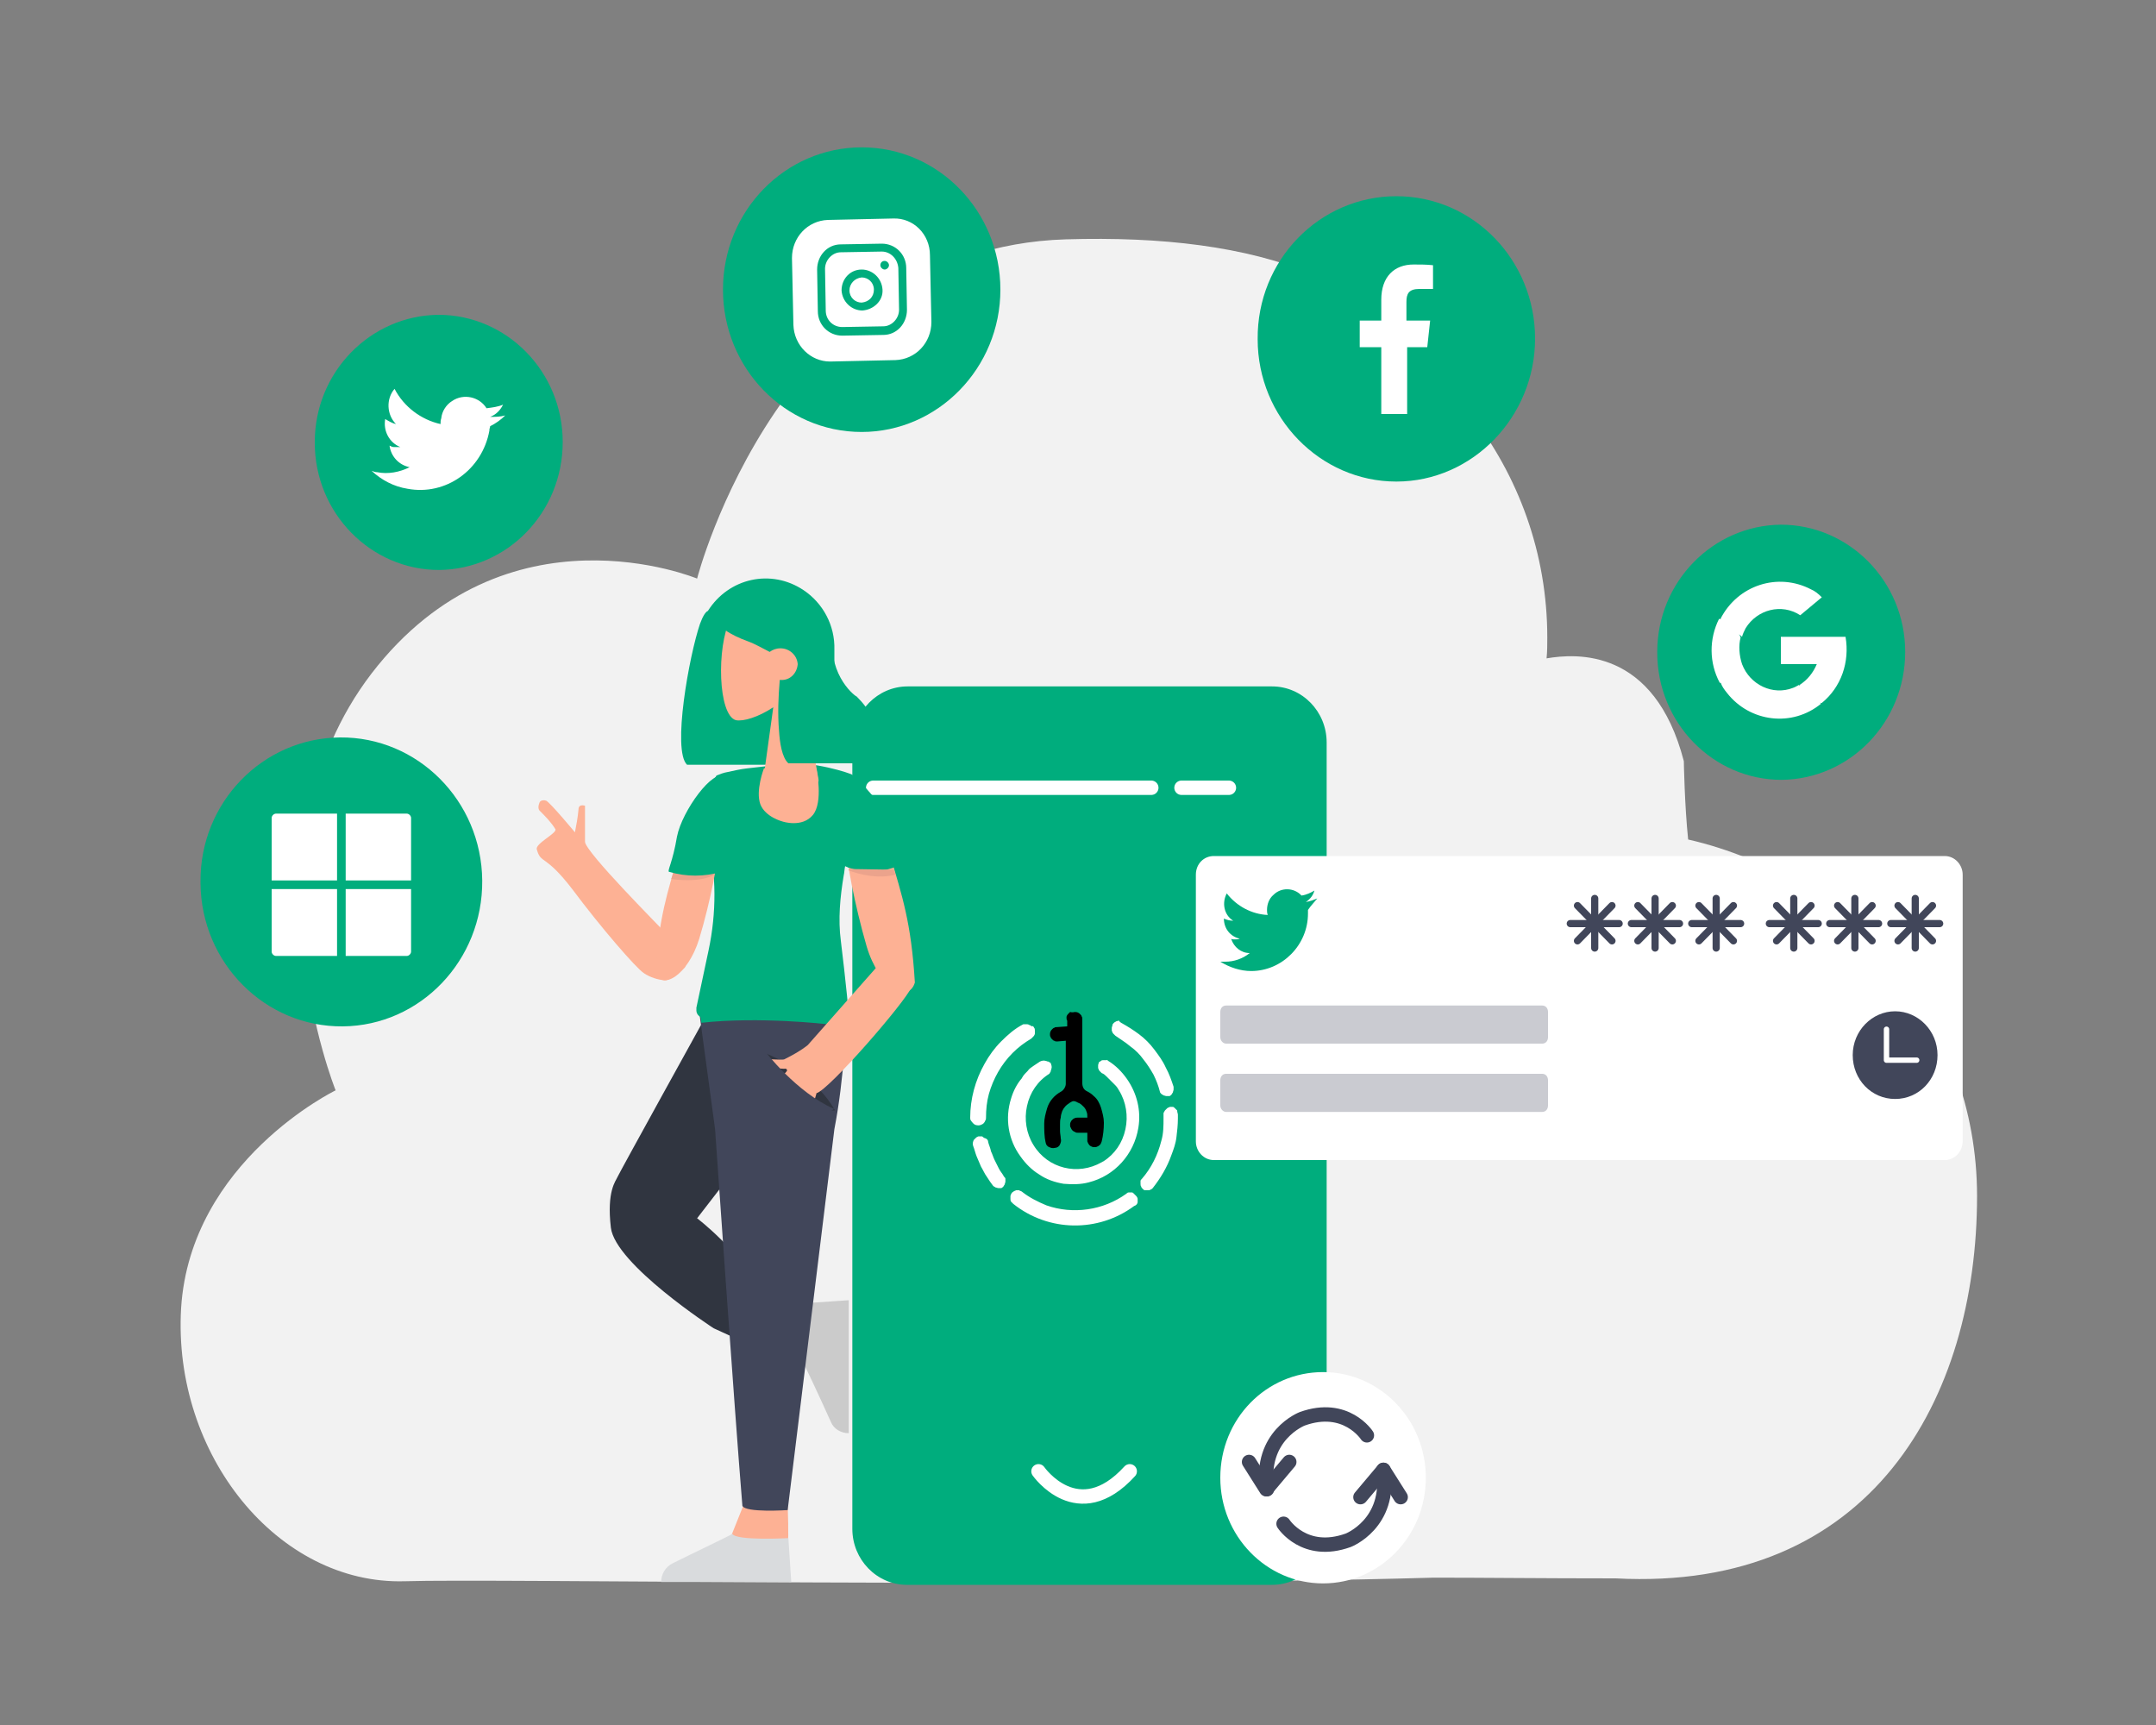 <svg width="300" height="240" viewBox="0 0 300 240" fill="none" xmlns="http://www.w3.org/2000/svg">
<rect x="0" y="0" width="300" height="240" fill="#808080" stroke="none"/>
<g clip-path="url(#clip0_0_1)">
<path d="M275.1 166.4C275.1 194.6 260.4 221.5 224.8 219.6C214.5 219.6 206.6 219.5 199.5 219.5C145.8 221 68.9 219.6 56.3 220C38.7 220.5 24 202.4 25.2 182C26.5 161.5 46.7 151.7 46.7 151.7C46.7 151.7 33.1 118 51.7 93.7C70.4 69.4 97 80.5 97 80.5C97 80.5 108.8 34.5 148.3 33.3C175.3 32.5 194.1 38.9 204.5 57.5C211.3 66.2 215.3 77 215.3 88.7C215.3 89.7 215.3 90.6 215.2 91.6C219.3 90.9 230.2 90.1 234.3 105.9C234.3 105.9 234.4 112 234.9 116.8C258 122.1 275.1 142.3 275.1 166.4Z" fill="#F2F2F2"/>
<path d="M126.3 95.5H177C181.2 95.5 184.6 99 184.6 103.3V212.7C184.6 217 181.2 220.5 177 220.5H126.2C122 220.5 118.6 217 118.6 212.7V103.3C118.7 99 122.1 95.5 126.3 95.5Z" fill="#00AD7D"/>
<path d="M61 43.8C70.5 43.8 78.3 51.7 78.3 61.5C78.3 71.3 70.6 79.2 61.1 79.3C51.6 79.3 43.8 71.4 43.8 61.6C43.8 61.6 43.8 61.6 43.8 61.5C43.8 51.8 51.5 43.9 61 43.8Z" fill="#00AD7D"/>
<path d="M70.3 57.8C69.6 58 68.9 58 68.2 58C69 57.7 69.6 57.1 70 56.3C69.3 56.6 68.5 56.7 67.7 56.8C66.7 55.2 64.5 54.7 62.9 55.8C62.1 56.3 61.5 57.2 61.4 58.2C61.3 58.5 61.3 58.7 61.3 59C58.6 58.4 56.2 56.6 54.9 54.1C53.7 55.5 53.8 57.7 55.1 59C54.6 58.9 54.1 58.6 53.6 58.3C53.3 60 54.2 61.6 55.7 62.2C55.4 62.2 55.1 62.2 54.8 62.2C54.6 62.2 54.4 62.1 54.2 62C54.4 63.5 55.5 64.7 57 65C55.6 65.7 54 66 52.5 65.7C52.2 65.7 52 65.6 51.7 65.5C53.1 66.8 54.8 67.7 56.7 68C62 69 67.1 65.4 68.1 59.9V59.8C68.1 59.6 68.2 59.5 68.2 59.3C69 58.9 69.7 58.4 70.3 57.8Z" fill="white"/>
<path d="M119.9 20.5C130.6 20.5 139.2 29.4 139.2 40.3C139.2 51.2 130.5 60.1 119.9 60.1C109.2 60.1 100.6 51.2 100.6 40.3C100.6 29.3 109.3 20.5 119.9 20.5Z" fill="#00AD7D"/>
<path d="M121.6 40.3C121.6 41.3 120.9 42 119.9 42.1C119 42.1 118.2 41.4 118.2 40.4C118.2 39.5 118.9 38.7 119.9 38.6C120.8 38.6 121.6 39.3 121.6 40.3Z" fill="white"/>
<path d="M122.7 35L117 35.1C115.8 35.1 114.8 36.2 114.8 37.4L114.9 43.2C114.9 44.5 115.9 45.5 117.2 45.5L122.9 45.4C124.1 45.4 125.1 44.3 125.1 43.1L125 37.3C124.9 36 123.9 35 122.7 35ZM120 43.2C118.5 43.2 117.2 42 117.1 40.4C117.1 38.8 118.3 37.5 119.9 37.5C121.4 37.5 122.7 38.7 122.8 40.3C122.9 41.9 121.5 43.1 120 43.2ZM123.1 37.5C122.8 37.5 122.5 37.2 122.5 36.9C122.5 36.6 122.7 36.3 123.1 36.3C123.4 36.3 123.7 36.6 123.7 36.9C123.7 37.2 123.4 37.5 123.1 37.5Z" fill="white"/>
<path d="M124.3 30.4L115.2 30.6C112.4 30.7 110.2 33 110.2 35.9L110.4 45.2C110.5 48.1 112.8 50.3 115.5 50.3L124.6 50.1C127.4 50 129.6 47.7 129.6 44.8L129.4 35.5C129.4 32.6 127.1 30.3 124.3 30.4ZM126.2 43.1C126.2 45 124.8 46.6 122.9 46.6L117.2 46.7C115.3 46.7 113.8 45.2 113.8 43.3L113.7 37.5C113.7 35.6 115.1 34 117 34L122.7 33.9C124.6 33.9 126.1 35.4 126.1 37.3L126.2 43.1Z" fill="white"/>
<path d="M194.3 27.3C205 27.3 213.6 36.2 213.6 47.1C213.6 58 204.9 67 194.3 67C183.7 67 175 58.1 175 47.2C174.9 36.2 183.6 27.3 194.3 27.3Z" fill="#00AD7D"/>
<path d="M197.5 40.2H199.4V36.9C198.5 36.8 197.6 36.8 196.7 36.8C194 36.8 192.2 38.5 192.2 41.7V44.6H189.2V48.3H192.2V57.6H195.8V48.3H198.6L199 44.6H195.7V42C195.7 40.9 196 40.2 197.5 40.2Z" fill="white"/>
<path d="M47.3 102.6C58.1 102.5 67 111.4 67.1 122.5C67.2 133.6 58.5 142.7 47.7 142.8C36.9 142.9 28 134 27.9 122.9C27.9 122.8 27.9 122.8 27.9 122.7C27.8 111.7 36.5 102.7 47.3 102.6Z" fill="#00AD7D"/>
<path d="M48.1 122.5H57.2V113.8C57.2 113.5 56.9 113.2 56.6 113.2H48.1V122.5Z" fill="white"/>
<path d="M46.9 122.5V113.2H38.4C38.1 113.2 37.8 113.5 37.8 113.8V122.5H46.9Z" fill="white"/>
<path d="M46.9 123.7H37.8V132.4C37.8 132.7 38.1 133 38.4 133H46.9V123.7Z" fill="white"/>
<path d="M48.1 123.7V133H56.6C56.9 133 57.2 132.7 57.2 132.4V123.7H48.1Z" fill="white"/>
<path d="M247.8 73C257.3 73 265.1 80.9 265.1 90.7C265.1 100.5 257.4 108.4 247.9 108.5C238.4 108.5 230.6 100.6 230.6 90.8C230.6 90.8 230.6 90.8 230.6 90.7C230.6 81 238.3 73.1 247.8 73Z" fill="#00AD7D"/>
<path d="M242.4 92.4L241.7 94.9L239.3 95C237.8 92.2 237.8 88.9 239.2 86.1L241.3 86.5L242.2 88.7C241.9 89.8 242 91.2 242.4 92.4Z" fill="white"/>
<path d="M256.8 88.6C257.4 92.1 256.2 95.6 253.5 97.8L250.8 97.7L250.4 95.3C251.5 94.6 252.3 93.6 252.8 92.4H247.8V88.6H256.8Z" fill="white"/>
<path d="M253.4 97.9C249.4 101.2 243.5 100.5 240.3 96.4C239.9 95.9 239.6 95.5 239.4 94.9L242.4 92.4C243.5 95.3 246.7 96.8 249.5 95.7C249.8 95.6 250.1 95.4 250.3 95.3L253.4 97.9Z" fill="white"/>
<path d="M253.5 83.1L250.5 85.6C247.9 83.9 244.5 84.8 242.9 87.4C242.7 87.8 242.5 88.2 242.4 88.6L239.4 86.1C241.8 81.4 247.4 79.6 252 82C252.5 82.2 253 82.6 253.5 83.1Z" fill="white"/>
<path d="M121.5 109.6H160.2" stroke="white" stroke-width="2" stroke-linecap="round"/>
<path d="M164.4 109.6H171" stroke="white" stroke-width="2" stroke-linecap="round"/>
<path d="M144.5 204.7C144.5 204.7 150 212.6 157.2 204.7" stroke="white" stroke-width="2" stroke-linecap="round"/>
<path d="M168.9 119.1H270.6C272 119.1 273.1 120.3 273.1 121.7V158.8C273.1 160.2 272 161.4 270.6 161.4H168.9C167.5 161.4 166.4 160.2 166.4 158.8V121.7C166.4 120.2 167.5 119.1 168.9 119.1Z" fill="white"/>
<path d="M230.3 125V131.9" stroke="#41465A" stroke-linecap="round"/>
<path d="M233.7 128.5H227" stroke="#41465A" stroke-linecap="round"/>
<path d="M232.7 126L227.9 130.9" stroke="#41465A" stroke-linecap="round"/>
<path d="M227.9 126L232.7 130.9" stroke="#41465A" stroke-linecap="round"/>
<path d="M238.8 125V131.9" stroke="#41465A" stroke-linecap="round"/>
<path d="M242.2 128.5H235.4" stroke="#41465A" stroke-linecap="round"/>
<path d="M241.2 126L236.4 130.9" stroke="#41465A" stroke-linecap="round"/>
<path d="M236.4 126L241.2 130.9" stroke="#41465A" stroke-linecap="round"/>
<path d="M249.6 125V131.9" stroke="#41465A" stroke-linecap="round"/>
<path d="M253 128.5H246.2" stroke="#41465A" stroke-linecap="round"/>
<path d="M252 126L247.2 130.9" stroke="#41465A" stroke-linecap="round"/>
<path d="M247.2 126L252 130.9" stroke="#41465A" stroke-linecap="round"/>
<path d="M258.1 125V131.9" stroke="#41465A" stroke-linecap="round"/>
<path d="M261.4 128.5H254.6" stroke="#41465A" stroke-linecap="round"/>
<path d="M260.5 126L255.7 130.9" stroke="#41465A" stroke-linecap="round"/>
<path d="M255.7 126L260.5 130.9" stroke="#41465A" stroke-linecap="round"/>
<path d="M221.9 125V131.9" stroke="#41465A" stroke-linecap="round"/>
<path d="M225.3 128.5H218.5" stroke="#41465A" stroke-linecap="round"/>
<path d="M224.3 126L219.5 130.9" stroke="#41465A" stroke-linecap="round"/>
<path d="M219.5 126L224.3 130.9" stroke="#41465A" stroke-linecap="round"/>
<path d="M266.5 125V131.9" stroke="#41465A" stroke-linecap="round"/>
<path d="M269.9 128.5H263.1" stroke="#41465A" stroke-linecap="round"/>
<path d="M268.9 126L264.1 130.9" stroke="#41465A" stroke-linecap="round"/>
<path d="M264.1 126L268.9 130.9" stroke="#41465A" stroke-linecap="round"/>
<path d="M214.6 139.9H170.6C170.1 139.9 169.8 140.3 169.8 140.8V144.3C169.8 144.8 170.2 145.2 170.6 145.2H214.6C215.1 145.2 215.4 144.8 215.4 144.3V140.8C215.4 140.3 215.1 139.9 214.6 139.9Z" fill="#CACBD1"/>
<path d="M214.6 149.4H170.6C170.1 149.4 169.8 149.8 169.8 150.3V153.8C169.8 154.3 170.2 154.7 170.6 154.7H214.6C215.1 154.7 215.4 154.3 215.4 153.8V150.3C215.4 149.8 215.1 149.4 214.6 149.4Z" fill="#CACBD1"/>
<path d="M183.3 125C182.8 125.2 182.3 125.4 181.7 125.5C182.3 125.1 182.7 124.6 182.9 123.9C182.4 124.2 181.8 124.5 181.1 124.6C180.1 123.5 178.3 123.4 177.2 124.5C176.6 125 176.3 125.8 176.3 126.6C176.3 126.8 176.3 127 176.4 127.3C174.2 127.2 172.1 126.1 170.7 124.3C170 125.6 170.3 127.3 171.6 128.1C171.2 128.1 170.7 128 170.3 127.8C170.3 129.2 171.2 130.3 172.5 130.6C172.3 130.7 172 130.7 171.8 130.7C171.6 130.7 171.4 130.7 171.3 130.6C171.7 131.8 172.7 132.6 173.9 132.6C172.9 133.4 171.7 133.8 170.5 133.8C170.3 133.8 170.1 133.8 169.8 133.8C171.1 134.6 172.6 135.1 174.1 135.1C178.4 135.1 182 131.5 182 127.1V127C182 126.9 182 126.8 182 126.6C182.4 126 182.9 125.5 183.3 125Z" fill="#00AD7D"/>
<path d="M263.7 152.9C267 152.9 269.6 150.2 269.6 146.8C269.6 143.4 266.9 140.7 263.7 140.7C260.5 140.7 257.8 143.4 257.8 146.8C257.8 150.2 260.4 152.9 263.7 152.9Z" fill="#41465A"/>
<path d="M262.5 143.2V147.5H266.7" stroke="white" stroke-width="0.75" stroke-linecap="round" stroke-linejoin="round"/>
<path d="M184.1 190.9C192 190.9 198.4 197.5 198.4 205.6C198.4 213.7 192 220.3 184.1 220.3C176.2 220.3 169.8 213.7 169.8 205.6C169.8 197.4 176.2 190.9 184.1 190.9Z" fill="white"/>
<path d="M190.2 199.7C190.2 199.7 187.3 195.2 181.2 197.4C181.2 197.4 175.2 199.7 176.3 207.2" stroke="#41465A" stroke-width="2" stroke-linecap="round" stroke-linejoin="round"/>
<path d="M173.8 203.4L176.2 207.2L179.4 203.4" stroke="#41465A" stroke-width="2" stroke-linecap="round" stroke-linejoin="round"/>
<path d="M178.6 212C178.6 212 181.5 216.5 187.6 214.3C187.6 214.3 193.6 212 192.5 204.5" stroke="#41465A" stroke-width="2" stroke-linecap="round" stroke-linejoin="round"/>
<path d="M194.9 208.3L192.5 204.5L189.3 208.3" stroke="#41465A" stroke-width="2" stroke-linecap="round" stroke-linejoin="round"/>
<path d="M107.6 186.3L112 188.1C112 188.1 112.6 187.2 112.6 179.9C112.6 179.7 107.6 179.9 107.6 179.9V186.3Z" fill="#FDB194"/>
<path d="M103.5 209.3L101.7 213.8C101.7 213.8 102.5 214.4 109.6 214.5C109.8 214.5 109.6 209.4 109.6 209.4H103.5V209.3Z" fill="#FDB194"/>
<path d="M101.9 213.4C101.9 213.5 96.4 216.1 93.6 217.5C92.6 218 92 219 92 220.1H110.1L109.7 214C109.7 214 102.4 214.4 101.9 213.4Z" fill="#D9DBDD"/>
<path d="M111.6 189.3C111.7 189.3 114.3 194.9 115.6 197.8C116 198.8 117 199.4 118.1 199.4V180.9L112.2 181.3C112.2 181.3 112.6 188.7 111.6 189.3Z" fill="#CBCBCB"/>
<path d="M98.1 141.6C98.1 141.6 86.1 163.3 85.9 163.8C85.7 164.3 84.4 165.7 85 170.8C85.6 175.9 99.3 184.8 99.3 184.8C99.3 184.8 105.5 187.6 105.8 187.9C106 187 106 183.5 105.8 179.5C102.7 173.8 97 169.5 97 169.5L104.8 159.4L98.1 141.6Z" fill="#303540"/>
<path d="M117.5 136.3C117.5 136.3 117.7 141.5 117.5 146.3C117.2 149.9 116.8 153.5 116.1 157.1L109.6 210.1C109.6 210.1 103.7 210.5 103.3 209.5C102.2 196.2 99.5 157.1 99.5 157.1L97.2 140.1L117.5 136.3Z" fill="#41465A"/>
<path d="M115.1 142.5C115.1 142.5 105.7 141.4 97.6 142.3L97.4 141.1L117 139.7L115.4 142.2L115.1 142.5Z" fill="#00AD7D"/>
<path d="M96.8 130.2C96.8 130.2 92.9 130.1 92.4 129.6C91.9 129 81.4 118.5 81.4 117.1C81.4 115.6 81.4 112.1 81.4 112.1C81.4 112.1 80.5 111.8 80.5 112.6C80.4 113.7 80.2 114.8 80 115.8C80 115.8 76.6 111.7 76 111.4C75.7 111.3 75.3 111.3 75.1 111.6C75.1 111.6 74.7 112.4 75.1 112.8C75.9 113.6 76.7 114.4 77.3 115.4C77.4 116 74.4 117.4 74.7 118.2C75.3 120.3 75.8 118.7 79.7 123.8C83.5 128.9 88.5 134.7 89.6 135.4C90.5 136 91.5 136.3 92.5 136.4C93.4 136.4 95.3 134.6 95.3 134.6" fill="#FDB194"/>
<path d="M118.1 119.5C117.6 118.8 118.9 125.9 120.6 131.7C122.3 137.4 126.4 139.7 127.3 136.7C126.8 128.3 125.5 124.6 123.9 119.1C123.8 119.2 118.6 120.2 118.1 119.5Z" fill="#FDB194"/>
<path d="M117.6 142.6C114.2 141.7 110.7 141.2 107.2 141.2H105C102.1 141.3 99.7 141.5 98.1 141.6C97.5 141.7 96.9 141.2 96.9 140.6C96.9 140.5 96.9 140.4 96.9 140.2L98.6 132.2C99.7 127 99.7 121.7 98.5 116.5L97.5 112.2C97.4 111.6 99.3 108.5 99.7 107.9C100.2 107.7 100.7 107.5 101.3 107.4C102.2 107.2 103.1 107 104 106.9L109.3 106.3C112.9 105.8 118.4 107.6 118.6 107.8C118.6 107.8 123.4 111.9 124 115.6C124.4 117.3 124.5 119 124.4 120.7C122.3 121.4 120.1 121.4 118 120.7C117.9 120.6 117.7 120.6 117.6 120.5C117.5 120.9 117.5 121.4 117.4 121.8C116.9 124.8 116.6 127.9 117 130.9C117.6 135.8 118.3 142.3 118.1 142.4C118 142.5 117.9 142.5 117.8 142.5C117.9 142.7 117.7 142.7 117.6 142.6Z" fill="#00AD7D"/>
<path d="M118.1 121.1C118.1 121.1 121.4 122.5 124.6 121.7L124.4 121L118.1 120.9V121.1Z" fill="#EBA38C"/>
<path d="M106.4 146.5C106.4 146.5 113 148.9 116.2 154.5L108.2 154.3L106.4 146.5Z" fill="#303540"/>
<path d="M126.8 137.4C125.9 139.5 115.3 151.7 113.6 152.1C113.7 152 112.4 156.3 111.4 156.6C110.4 156.9 111.8 154 111.8 154L111.5 154.2C111.5 154.2 110 156.5 109.5 156.5C109.1 156.6 108.7 156.3 109 155.6C109.6 154.7 110.2 153.8 110.8 153C110.8 153 108 155.6 107.7 155.5C107.7 155.5 107 155.3 107.3 154.7C108.2 153.6 109.1 152.6 110.1 151.7C110.1 151.7 107 154.1 106.7 153.7C106.8 153.8 105.9 153.4 106.6 152.4C107.4 151.5 109.5 149 109.5 149C109.5 149 109.6 148.6 109.1 148.7C108.3 148.7 107.5 148.5 106.7 148.3C106.7 148.3 105.8 147.8 106.7 147.4C106.7 147.3 108.7 147.5 109.1 147.4C110.3 146.8 111.4 146.2 112.4 145.4L122.3 134.2C122.4 134.3 127.6 135.3 126.8 137.4Z" fill="#FDB194"/>
<path d="M106.4 146.2C106.4 146.2 110.8 152 116.1 154.3C115.9 154.2 108.8 160.1 106.4 158C104 155.9 106.4 146.2 106.4 146.2Z" fill="#41465A"/>
<path d="M99.6 119.5C100.1 118.9 98.9 125.3 97.3 130.6C95.7 135.8 92 137.9 91.2 135.2C91.7 127.5 92.9 124.2 94.3 119.2C94.4 119.2 99.1 120.1 99.6 119.5Z" fill="#FDB194"/>
<path d="M99.5 121.6C99.5 121.6 98 122.9 93.4 122.3L93.7 121.4L99.5 121.6Z" fill="#EBA38C"/>
<path d="M100.8 108.1C99.3 106.8 94.9 112.8 94.2 116.4C93.6 120 92.8 121.2 93.1 121.3C95.5 122 98 122 100.4 121.3C103.5 120.2 102.3 109.4 100.8 108.1Z" fill="#00AD7D"/>
<path d="M116.1 90.4V96.6C116.1 101.5 112.6 105.6 107.9 106.3V106.4H95.6C93.5 104.4 95.9 91.2 97.4 86.8C97.8 85.7 98.2 85.1 98.5 85C101.4 80.4 107.3 79.1 111.8 82.1C114.5 83.9 116.2 87 116.1 90.4Z" fill="#00AD7D"/>
<path d="M113.7 88.1C113.8 90.6 113 93 111.4 94.9C112.2 99.3 113.7 107.1 113.9 108.5C114.1 110.4 106.2 108.5 106.2 108.5L107.6 98.4C105.5 99.8 103.4 100.4 102.4 100.2C99.9 99.5 99.7 90 101.6 86.2C102.5 84.4 105.4 83 108 83C110.8 82.9 113.4 84.3 113.7 88.1Z" fill="#FDB194"/>
<path d="M115.8 88.3C115.5 88 115.2 87.7 114.9 87.5V87.2C114.3 86.1 113.5 85 112.7 84.1C111.9 83.3 111.1 82.5 110.1 82C109.1 81.4 107.9 81 106.7 81C104.9 80.9 103 81.4 101.4 82.3C100.4 83 99.5 83.9 98.8 85C99.1 86.1 99.8 87 100.8 87.6C101.8 88.3 102.9 88.8 104 89.2C105.1 89.6 106.1 90.2 107.1 90.7C107.5 90.4 108 90.2 108.6 90.2C109.8 90.2 110.9 91.1 111 92.4C110.9 93.7 109.9 94.7 108.6 94.6H108.5C108.3 97 108.2 99.3 108.4 101.7C108.5 103.3 108.8 105.4 109.7 106.2H122.1C122.2 105 122.2 103.7 122 102.5C121.9 101.6 121.7 100.8 121.4 100C120.9 98.8 120.1 97.8 119.2 96.9C119.2 97 115.3 94.3 115.8 88.3Z" fill="#00AD7D"/>
<path d="M106.3 106.9C106.3 106.9 105.1 110 105.8 111.9C106.5 113.7 108.9 114.3 108.9 114.3C108.9 114.3 111.6 115.2 113.1 113.4C114.6 111.6 113.6 107 113.6 107L106.3 106.9Z" fill="#FDB194"/>
<path d="M143.2 139H156.1C157.4 139 158.8 139.3 160 139.8C162.4 140.8 164.3 142.8 165.4 145.2C165.9 146.4 166.2 147.8 166.2 149.1V162C166.2 163.3 165.9 164.7 165.4 165.9C164.4 168.3 162.4 170.2 160 171.3C158.8 171.8 157.4 172.1 156.1 172.1H143.2C141.9 172.1 140.5 171.8 139.3 171.3C136.9 170.3 135 168.3 133.9 165.9C133.4 164.7 133.1 163.3 133.1 162V149.1C133.1 143.5 137.6 139 143.2 139C143.1 139 143.1 139 143.2 139Z" fill="#00AD7D"/>
<path d="M142.2 165.8C143.2 166.6 144.4 167.2 145.6 167.7C149.3 169 153.5 168.4 156.7 166.1C156.8 166 156.9 165.9 157.1 165.9C157.2 165.9 157.3 165.9 157.5 165.9C157.6 165.9 157.7 166 157.8 166.1C157.9 166.2 158 166.3 158.1 166.4C158.2 166.5 158.3 166.7 158.3 166.8C158.3 166.9 158.3 167.1 158.3 167.2C158.3 167.5 158.1 167.7 157.8 167.8C152.8 171.5 145.9 171.4 141 167.5C140.9 167.4 140.8 167.3 140.7 167.2C140.6 167.1 140.6 166.9 140.6 166.8C140.6 166.7 140.6 166.5 140.6 166.4C140.6 166.3 140.7 166.2 140.7 166.1C140.8 166 140.8 165.9 141 165.8C141.1 165.7 141.2 165.7 141.4 165.6C141.5 165.6 141.7 165.6 141.8 165.6C141.9 165.7 142.1 165.7 142.2 165.8ZM163.9 155.1V155.6C163.9 156.5 163.8 157.4 163.7 158.2C163.6 159.1 163.3 159.9 163 160.7C162.4 162.4 161.5 163.9 160.4 165.3C160.3 165.4 160.2 165.5 160.1 165.5C160 165.6 159.9 165.6 159.7 165.6C159.6 165.6 159.4 165.6 159.3 165.6C159.2 165.6 159.1 165.5 159 165.4C158.9 165.3 158.8 165.2 158.8 165.1C158.7 165 158.7 164.8 158.7 164.7C158.7 164.6 158.7 164.4 158.7 164.3C158.7 164.2 158.8 164.1 158.9 164C160.2 162.5 161.1 160.7 161.6 158.7C161.9 157.7 161.9 156.6 161.9 155.6V155.3C161.9 155.2 161.9 155 161.9 154.9C161.9 154.8 162 154.7 162.1 154.5C162.2 154.4 162.3 154.3 162.4 154.2C162.5 154.1 162.6 154.1 162.8 154C162.9 154 163.1 154 163.2 154C163.3 154 163.4 154.1 163.5 154.2C163.6 154.3 163.7 154.4 163.8 154.5C163.8 154.8 163.9 154.9 163.9 155.1ZM137.5 158.9C137.6 159.3 137.8 159.7 137.9 160.2C138.1 160.6 138.2 161 138.4 161.4C138.6 161.8 138.8 162.2 139 162.6C139.2 163 139.5 163.3 139.7 163.7C139.8 163.8 139.9 163.9 139.9 164C139.9 164.1 139.9 164.3 139.9 164.4C139.9 164.5 139.8 164.7 139.8 164.8C139.7 164.9 139.7 165 139.6 165.1C139.5 165.2 139.4 165.3 139.3 165.3C139.2 165.3 139 165.3 138.9 165.3C138.8 165.3 138.6 165.2 138.5 165.2C138.4 165.1 138.3 165.1 138.2 165C137.9 164.6 137.6 164.2 137.3 163.7C137 163.3 136.8 162.8 136.5 162.3C136.3 161.8 136.1 161.4 135.9 160.9C135.7 160.4 135.6 159.9 135.4 159.4C135.3 159.1 135.4 158.8 135.5 158.6C135.6 158.5 135.7 158.4 135.8 158.3C135.9 158.2 136.1 158.1 136.2 158.1C136.3 158.1 136.5 158.1 136.6 158.1C136.7 158.1 136.8 158.2 136.9 158.3C137.3 158.4 137.5 158.6 137.5 158.9ZM154.2 147.6C155.2 148.2 156.1 149.1 156.8 150.1C158.2 152.1 158.8 154.5 158.4 156.9C157.8 160.6 155.1 163.6 151.5 164.5C150.4 164.8 149.2 164.8 148 164.7C146.8 164.5 145.6 164.1 144.6 163.4C143.6 162.8 142.7 161.9 142 160.9C140.3 158.6 139.8 155.6 140.7 152.8C141 151.8 141.5 150.8 142.2 150C142.2 149.9 142.3 149.9 142.3 149.8C142.5 149.5 142.7 149.3 143 149C143.2 148.7 143.5 148.5 143.8 148.3C144.1 148.1 144.4 147.9 144.7 147.7C144.9 147.6 145.2 147.5 145.5 147.6C145.6 147.6 145.7 147.7 145.9 147.7C146 147.8 146.1 147.8 146.2 147.9C146.3 148.2 146.4 148.4 146.3 148.7C146.3 148.8 146.2 148.9 146.2 149.1C146.1 149.2 146.1 149.3 146 149.4C144.4 150.4 143.3 152 142.9 153.9C142.5 155.7 142.8 157.7 143.8 159.3C145.8 162.6 150 163.6 153.3 161.7C153.4 161.7 153.4 161.6 153.5 161.6C155.1 160.6 156.2 159 156.6 157.1C157 155.3 156.7 153.3 155.7 151.7C155.6 151.5 155.4 151.2 155.2 151C155 150.8 154.8 150.6 154.6 150.4C154.4 150.2 154.2 150 154 149.8C153.8 149.6 153.6 149.4 153.3 149.3C153.2 149.2 153.1 149.1 153 149C152.9 148.9 152.9 148.8 152.8 148.6C152.8 148.5 152.8 148.3 152.8 148.2C152.8 148.1 152.9 147.9 152.9 147.8C153 147.7 153.1 147.7 153.2 147.6C153.3 147.5 153.4 147.5 153.6 147.5C153.7 147.5 153.9 147.5 154 147.5C154 147.4 154.1 147.5 154.2 147.6ZM143.9 143C144 143.1 144 143.3 144 143.4C144 143.5 144 143.7 144 143.8C144 143.9 143.9 144.1 143.8 144.2C143.7 144.3 143.6 144.4 143.5 144.5C142.5 145.1 141.7 145.7 140.9 146.5C139.3 148.1 138.2 150.1 137.6 152.2C137.3 153.3 137.2 154.4 137.2 155.5C137.2 155.6 137.2 155.8 137.1 155.9C137 156.2 136.8 156.4 136.5 156.5C136.3 156.6 136 156.6 135.7 156.5C135.5 156.4 135.3 156.2 135.1 155.9C135 155.8 135 155.6 135 155.5C135 152.9 135.7 150.3 137 148C137.6 146.9 138.4 145.8 139.3 144.9C140.2 144 141.2 143.1 142.4 142.5C142.5 142.5 142.7 142.5 142.8 142.5C142.9 142.5 143.1 142.5 143.2 142.6C143.3 142.6 143.4 142.7 143.6 142.8C143.7 142.7 143.8 142.8 143.9 143ZM156 142.3C156.9 142.8 157.7 143.3 158.5 143.9C159.3 144.5 160 145.2 160.6 146C161.2 146.8 161.8 147.6 162.2 148.5C162.7 149.4 163 150.3 163.3 151.2C163.3 151.3 163.3 151.5 163.3 151.6C163.3 151.7 163.2 151.9 163.2 152C163.1 152.1 163.1 152.2 163 152.3C162.9 152.4 162.8 152.5 162.7 152.5C162.6 152.5 162.4 152.5 162.3 152.5C162.2 152.5 162 152.4 161.9 152.4C161.8 152.3 161.7 152.3 161.6 152.2C161.5 152.1 161.4 152 161.4 151.9C161.2 151.1 160.9 150.3 160.5 149.5C160.1 148.8 159.6 148 159.1 147.4C158.6 146.7 158 146.1 157.3 145.6C156.6 145 155.9 144.6 155.2 144.1C155.1 144 155 143.9 154.9 143.8C154.8 143.7 154.8 143.6 154.7 143.4C154.7 143.3 154.7 143.1 154.7 143C154.7 142.9 154.8 142.7 154.8 142.6C154.8 142.5 154.9 142.4 155 142.3C155.1 142.2 155.2 142.2 155.3 142.1C155.4 142.1 155.6 142 155.7 142C155.8 142.2 155.9 142.2 156 142.3Z" fill="white"/>
<path d="M149.6 140.8C149.9 140.8 150.1 140.9 150.3 141.1C150.4 141.2 150.5 141.3 150.5 141.4C150.6 141.5 150.6 141.7 150.6 141.8V150.7C150.6 151.2 150.8 151.6 151.2 151.8C151.6 152 151.9 152.2 152.2 152.5C152.7 152.9 153 153.5 153.2 154.1C153.4 154.8 153.6 155.5 153.6 156.2C153.6 157.1 153.5 158 153.3 158.8C153.2 159.1 153.1 159.3 152.9 159.4C152.8 159.5 152.7 159.5 152.5 159.6C152.4 159.6 152.2 159.6 152.1 159.6C151.8 159.5 151.6 159.4 151.5 159.2C151.4 159.1 151.4 159 151.3 158.8C151.3 158.7 151.3 158.5 151.3 158.4C151.3 158.3 151.3 158.3 151.3 158.2C151.3 158.1 151.3 158.1 151.3 158C151.3 158 151.3 157.9 151.3 157.8C151.3 157.7 151.3 157.7 151.3 157.6H150C149.9 157.6 149.7 157.6 149.6 157.5C149.3 157.4 149.1 157.2 149 156.9C148.9 156.8 148.9 156.6 148.9 156.5C148.9 156.4 148.9 156.2 149 156.1C149 156 149.1 155.9 149.2 155.8C149.3 155.7 149.4 155.6 149.5 155.6C149.6 155.5 149.8 155.5 149.9 155.5H151.3C151.3 155.2 151.3 154.9 151.2 154.7C151.1 154.4 151 154.2 150.8 154C150.6 153.8 150.4 153.6 150.2 153.5C149.9 153.4 149.7 153.2 149.4 153.2C149.2 153.2 149.1 153.3 148.9 153.4C148.6 153.6 148.3 153.8 148.1 154.1C148 154.2 147.9 154.4 147.8 154.6C147.7 154.9 147.6 155.2 147.6 155.5C147.5 155.8 147.5 156.1 147.5 156.4C147.5 156.7 147.5 157 147.5 157.4C147.5 157.7 147.6 158.1 147.6 158.4C147.7 158.7 147.6 159 147.5 159.2C147.4 159.5 147.1 159.7 146.8 159.7C146.5 159.8 146.2 159.7 146 159.6C145.7 159.5 145.5 159.2 145.5 158.9V159C145.3 158.1 145.3 157.2 145.3 156.3C145.3 155.6 145.5 154.9 145.7 154.2C146 153.2 146.7 152.4 147.6 151.9C148 151.7 148.3 151.2 148.3 150.8V144.8L147.1 144.9C147 144.9 146.8 144.9 146.7 144.8C146.6 144.8 146.5 144.7 146.4 144.6C146.3 144.5 146.2 144.4 146.2 144.3C146.1 144.2 146.1 144 146.1 143.9C146.1 143.6 146.2 143.4 146.4 143.2C146.5 143.1 146.6 143 146.7 143C146.8 142.9 146.9 142.9 147.1 142.9L148.5 142.8V142C148.4 141.9 148.4 141.7 148.4 141.5C148.4 141.4 148.5 141.2 148.6 141.1C148.7 141 148.8 140.9 148.9 140.8C149.3 140.9 149.4 140.8 149.6 140.8Z" fill="black"/>
</g>
<defs>
<clipPath id="clip0_0_1">
<rect width="300" height="240" fill="white"/>
</clipPath>
</defs>
</svg>
